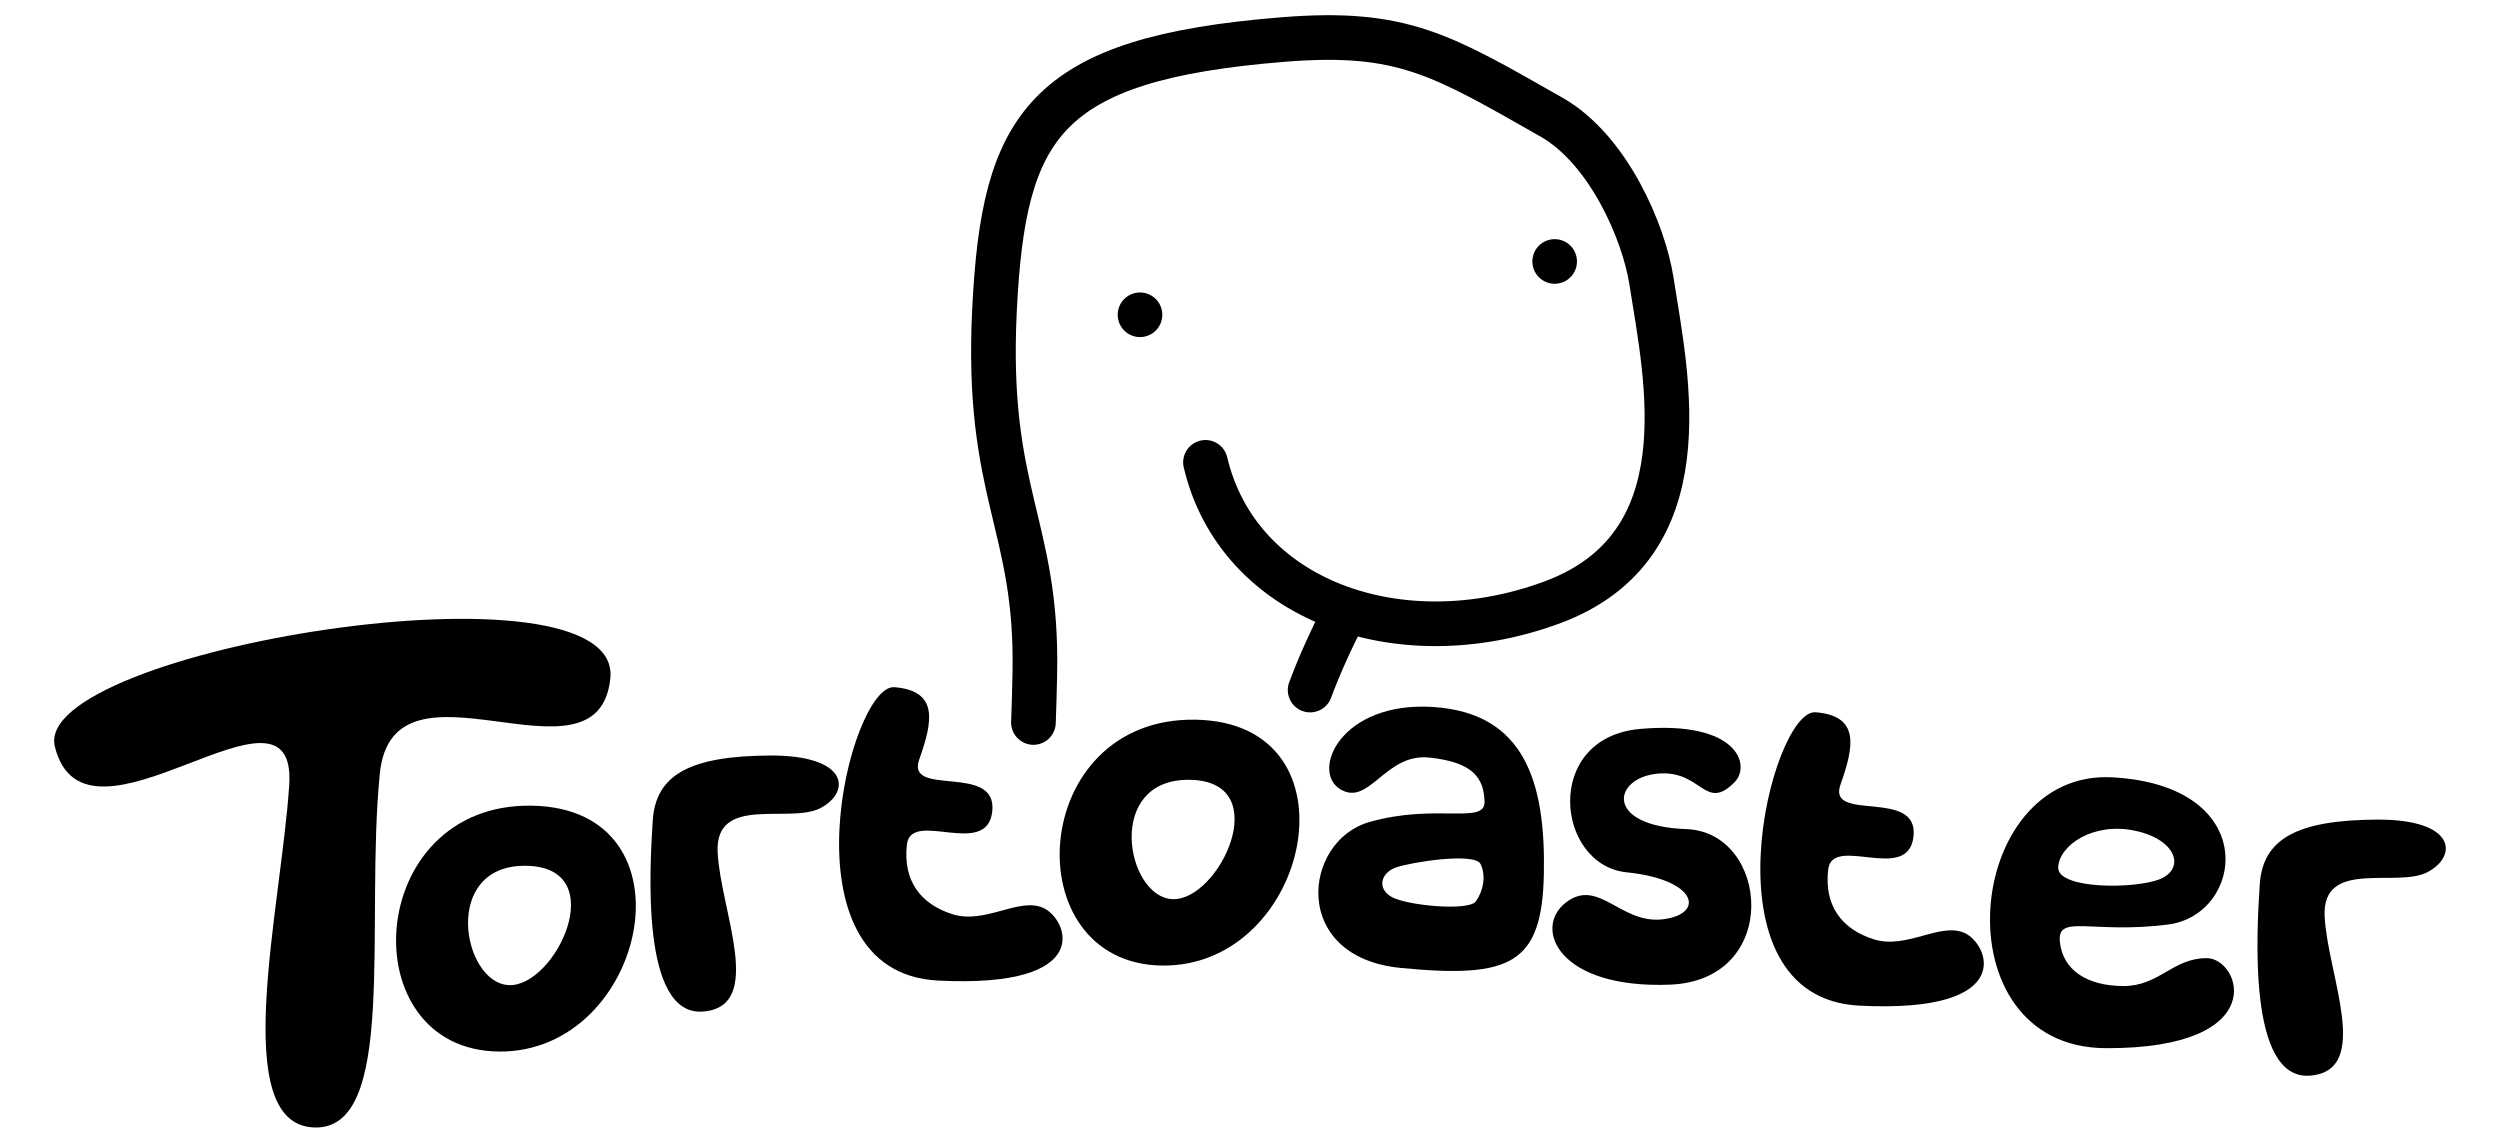 <?xml version="1.0" encoding="UTF-8"?>
<svg
        class="size-full"
        width="280"
        height="128"
        viewBox="0 0 74.083 33.867"
        version="1.1"
        xml:space="preserve"
        xmlns="http://www.w3.org/2000/svg">
    <g transform="translate(-0.107,0.179)">
        <path
                fill="transparent"
                stroke="currentColor"
                stroke-width="1.323"
                stroke-linecap="round"
                d="m 35.829,13.522 c 0.957,4.066 5.708,5.828 10.256,4.157 4.548,-1.671 3.403,-6.685 2.96,-9.532 -0.221,-1.423 -1.265,-3.892 -2.969,-4.859 -3.254,-1.847 -4.41,-2.581 -7.955,-2.295 -7.09,0.572 -8.274,2.532 -8.544,8.015 -0.269,5.483 1.286,6.348 1.195,10.773 -0.011,0.557 -0.025,1.035 -0.041,1.45 m 8.199,-0.961 c 0.276,-0.742 0.625,-1.512 1.044,-2.318"/>
        <circle fill="currentColor" cx="33.889" cy="9.149" r="0.661"/>
        <circle fill="currentColor" cx="46.177" cy="7.569" r="0.661"/>
        <path
                fill="currentColor"
                d="m 9.391,33.231 c -2.522,-0.129 -0.956,-6.48 -0.714,-10.143 0.248,-3.743 -6.049,2.485 -6.945,-1.143 -0.707,-2.862 16.841,-5.736 16.461,-2.023 -0.358,3.491 -6.445,-1.04 -6.831,2.825 -0.445,4.445 0.551,10.614 -1.971,10.484 z"/>
        <path
                fill="currentColor"
                d="m 15.864,23.696 c -4.973,-0.079 -5.371,7.234 -0.981,7.286 4.389,0.051 5.954,-7.207 0.981,-7.286 z m -0.151,1.782 c 2.543,0.051 0.851,3.601 -0.53,3.536 -1.381,-0.064 -2.013,-3.587 0.53,-3.536 z"/>
        <path
                fill="currentColor"
                d="m 35.529,21.148 c -4.973,-0.079 -5.371,7.234 -0.981,7.286 4.389,0.051 5.954,-7.207 0.981,-7.286 z m -0.151,1.782 c 2.543,0.051 0.851,3.601 -0.53,3.536 -1.381,-0.064 -2.013,-3.587 0.53,-3.536 z"/>
        <path
                fill="currentColor"
                d="m 20.938,29.797 c -1.854,0.143 -1.575,-4.287 -1.489,-5.655 0.086,-1.367 1.109,-1.918 3.466,-1.932 2.357,-0.015 2.413,1.084 1.501,1.559 -0.912,0.475 -3.131,-0.415 -3.043,1.314 0.087,1.729 1.42,4.57 -0.434,4.714 z"/>
        <path
                fill="currentColor"
                d="m 68.559,31.696 c -1.854,0.143 -1.575,-4.287 -1.489,-5.655 0.086,-1.367 1.109,-1.918 3.466,-1.932 2.357,-0.015 2.413,1.084 1.501,1.559 -0.912,0.475 -3.131,-0.415 -3.043,1.314 0.087,1.729 1.42,4.57 -0.434,4.714 z"/>
        <path
                fill="currentColor"
                d="m 26.61,20.185 c -1.325,-0.107 -3.448,8.453 1.294,8.694 4.742,0.241 3.829,-1.863 3.099,-2.163 -0.73,-0.3 -1.707,0.499 -2.667,0.198 -0.96,-0.301 -1.477,-1.007 -1.354,-2.067 0.123,-1.06 2.383,0.439 2.53,-0.991 0.148,-1.43 -2.565,-0.398 -2.167,-1.523 0.398,-1.125 0.59,-2.041 -0.735,-2.148 z"/>
        <path
                fill="currentColor"
                d="m 53.91,20.928 c -1.325,-0.107 -3.448,8.453 1.294,8.694 4.742,0.241 3.829,-1.863 3.099,-2.163 -0.73,-0.3 -1.707,0.499 -2.667,0.198 -0.96,-0.301 -1.477,-1.007 -1.354,-2.067 0.123,-1.06 2.383,0.439 2.53,-0.991 0.148,-1.43 -2.565,-0.398 -2.167,-1.523 0.398,-1.125 0.59,-2.041 -0.735,-2.148 z"/>
        <path
                fill="currentColor"
                d="m 42.571,20.771 c -2.727,-0.172 -3.624,1.89 -2.757,2.432 0.866,0.541 1.33,-1.068 2.643,-0.933 1.313,0.135 1.622,0.616 1.642,1.307 0.019,0.692 -1.454,0.04 -3.421,0.606 -1.968,0.566 -2.341,4.001 0.934,4.321 3.274,0.32 4.194,-0.115 4.245,-2.798 0.051,-2.683 -0.557,-4.762 -3.284,-4.934 z m -1.103,4.758 c 0.436,-0.157 2.342,-0.459 2.514,-0.102 0.171,0.357 0.073,0.803 -0.138,1.103 -0.211,0.3 -2.055,0.125 -2.5,-0.13 -0.445,-0.255 -0.312,-0.714 0.124,-0.871 z"/>
        <path
                fill="currentColor"
                d="m 62.508,30.883 c 4.959,0.015 3.997,-2.674 2.985,-2.669 -1.012,0.005 -1.403,0.833 -2.471,0.827 -1.068,-0.006 -1.787,-0.469 -1.874,-1.309 -0.087,-0.84 0.946,-0.227 3.201,-0.513 2.255,-0.286 2.799,-4.111 -1.638,-4.363 -4.437,-0.251 -5.162,8.011 -0.203,8.026 z m 1.613,-5.014 c -0.737,0.306 -3.054,0.307 -3.023,-0.348 0.031,-0.655 1.045,-1.348 2.284,-1.081 1.239,0.267 1.476,1.123 0.739,1.429 z"/>
        <path
                fill="currentColor"
                d="m 51.508,23 c 0.494,-0.502 0.094,-1.833 -2.8,-1.578 -2.894,0.255 -2.5,4.035 -0.398,4.249 2.102,0.215 2.329,1.24 1.073,1.392 -1.255,0.152 -1.907,-1.247 -2.878,-0.494 -0.97,0.753 -0.232,2.56 3.088,2.431 3.32,-0.129 2.946,-4.519 0.489,-4.609 -2.457,-0.09 -2.176,-1.52 -0.859,-1.644 1.317,-0.124 1.405,1.148 2.285,0.253 z"/>
    </g>
</svg>
